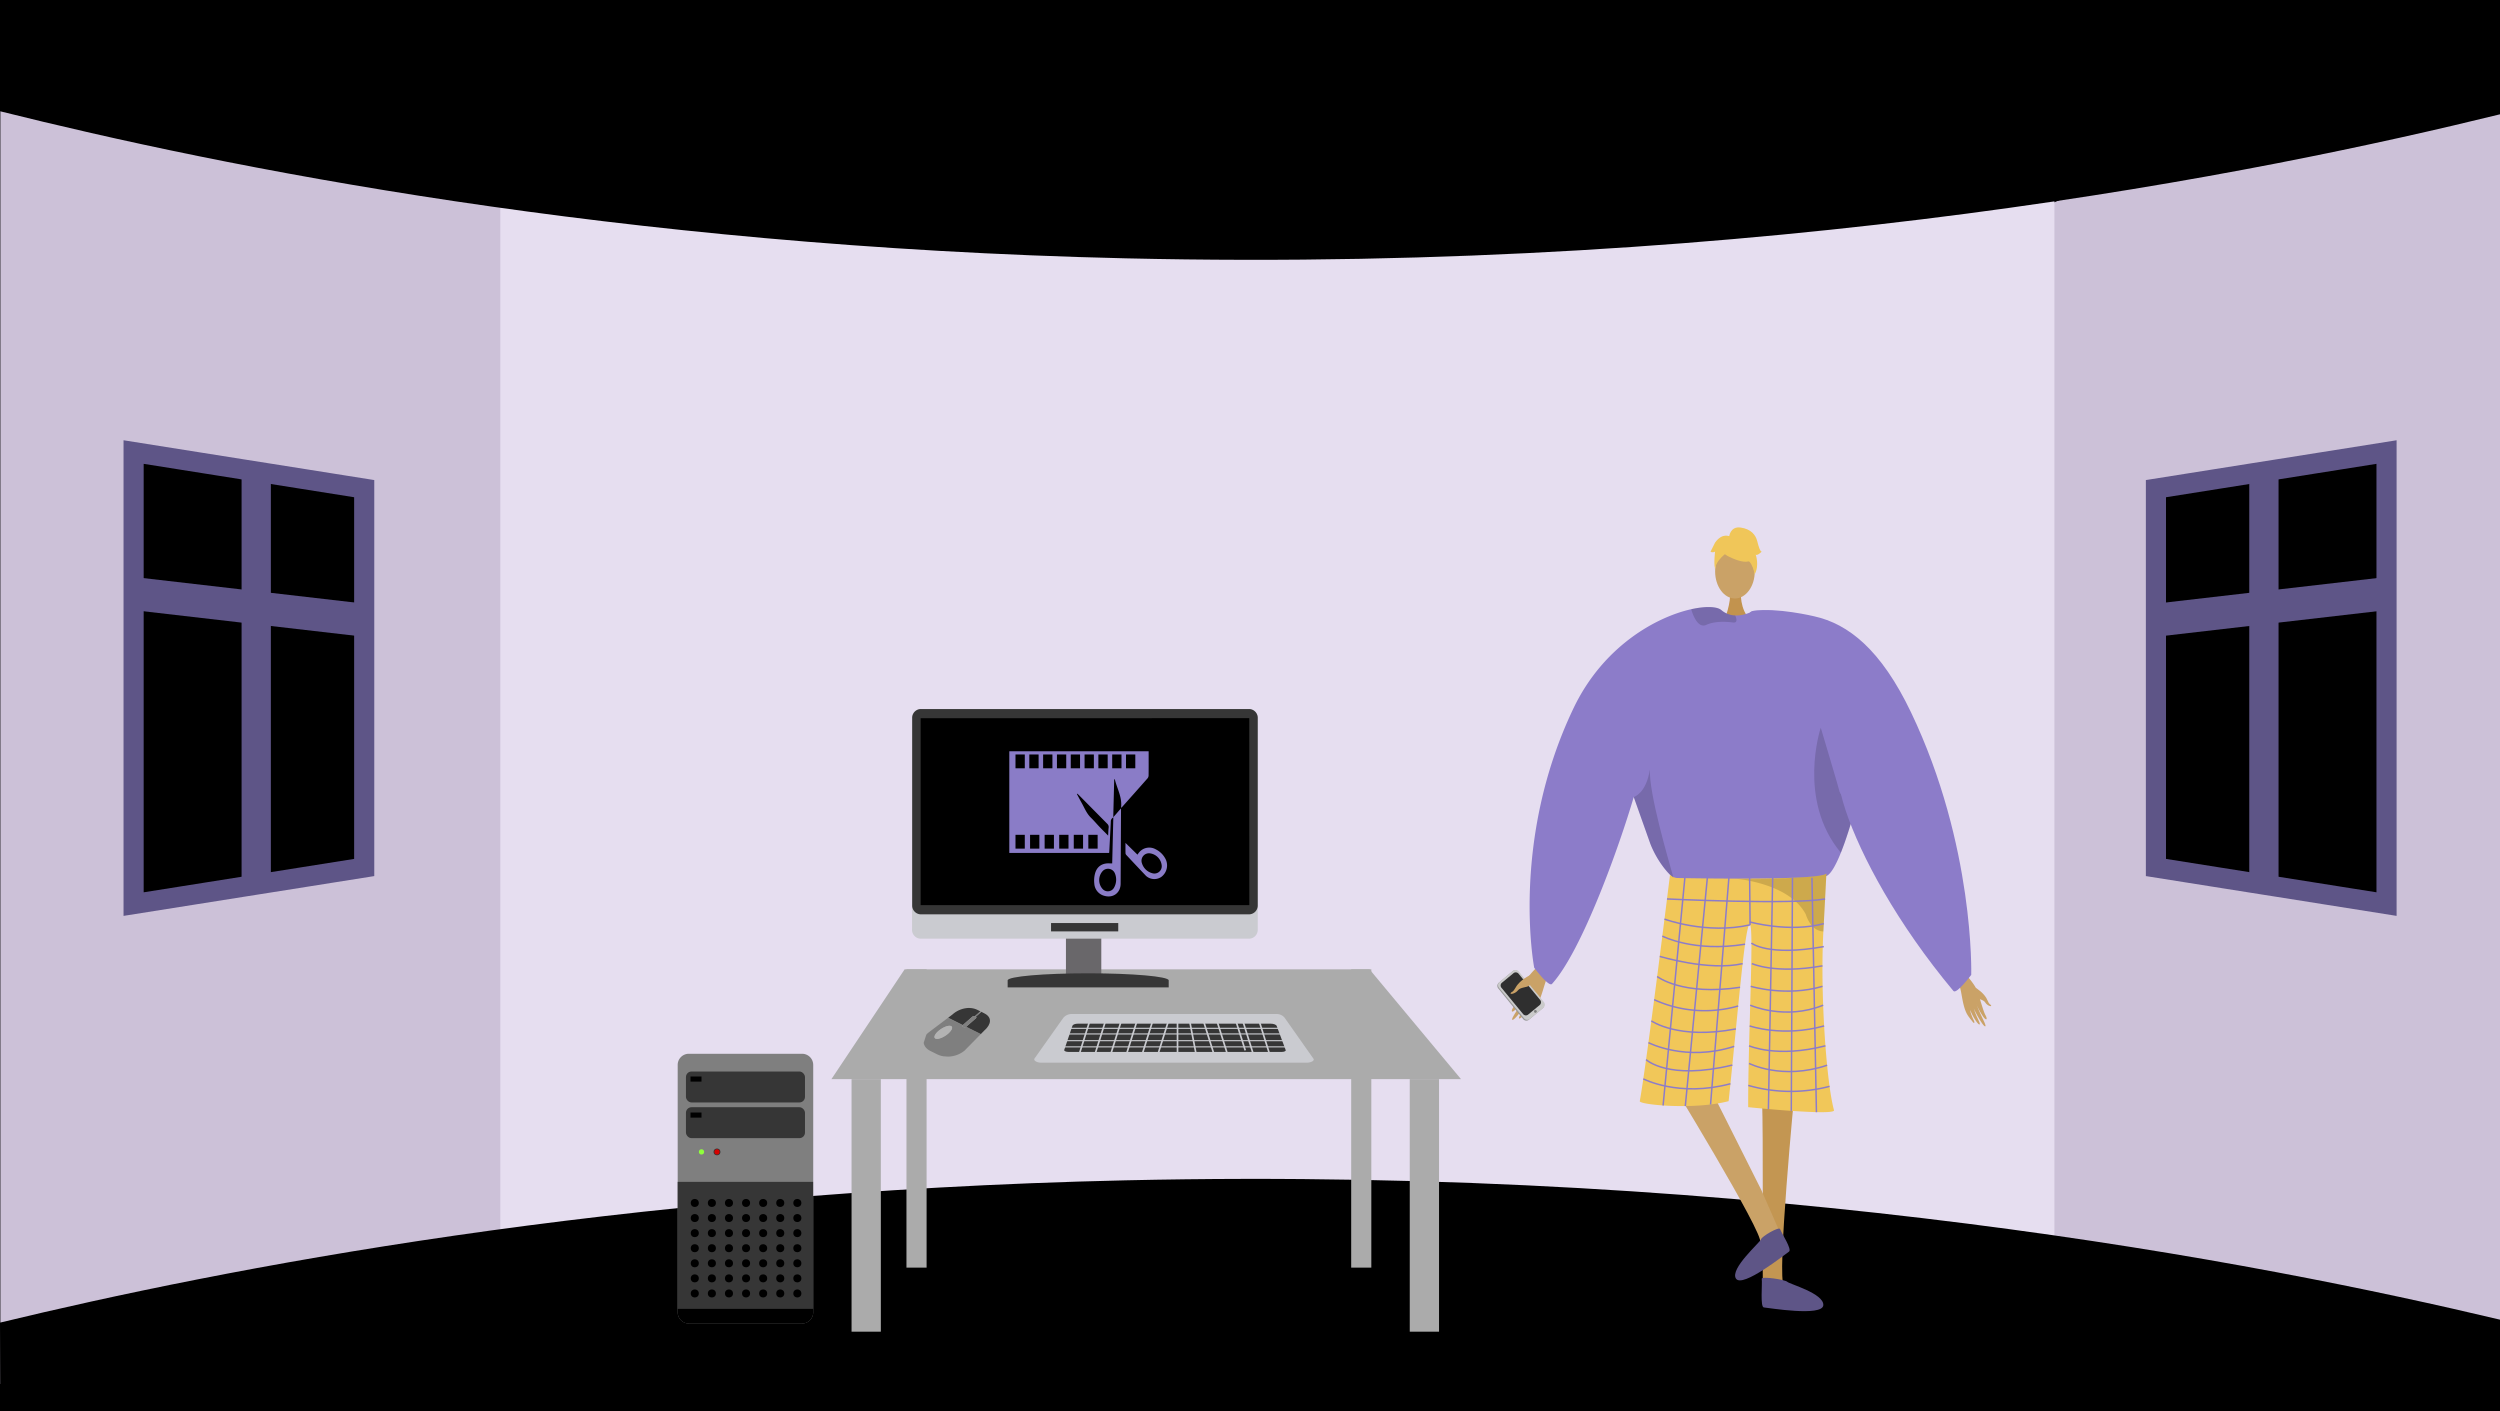 <svg xmlns="http://www.w3.org/2000/svg" xmlns:xlink="http://www.w3.org/1999/xlink" width="1366" height="771" viewBox="0 0 1366 771"><defs><style>.a,.v{fill:none;}.b,.e{fill:#000;}.c{fill:#ccc1d8;}.d{fill:#e6def0;}.e{stroke:#5e5587;stroke-width:11px;}.e,.v{stroke-miterlimit:10;}.f{fill:#5e5587;}.g,.m{fill:#caa267;}.g{fill-rule:evenodd;}.h{fill:#979797;}.i{fill:#cacaca;}.j{fill:#2f2f2f;}.k{fill:#7f7f7f;}.l{fill:#c39652;}.n{fill:#c2934e;}.o{fill:#8c7cc9;}.p{fill:#f1c759;}.q{opacity:0.15;}.r{fill:#5e5586;}.s{opacity:0.3;}.t{opacity:0.5;}.u{fill:#f0c659;}.v{stroke:#8c7cc9;stroke-width:0.823px;}.w{fill:#ababab;}.x{fill:#cacbd0;}.y{fill:#363636;}.z{fill:#69676a;}.aa{clip-path:url(#a);}.ab{fill:#b3b3b3;}.ac{fill:#333;}.ad{fill:#d60100;}.ae{fill:#8fff3c;}.af{fill:#8a7cc7;}</style><clipPath id="a"><path class="a" d="M502.63,2199.147l8.58-26.79,31.88,2.2-8.58,26.79Z"/></clipPath></defs><g transform="translate(0 -1622.877)"><rect class="b" width="1366" height="771" transform="translate(0 1622.877)"/><path class="c" d="M1366,1632.414v758.464l-242.228-67.587-32.991-6.263,1.636-558.092,30.118-25.56Z"/><path class="c" d="M316.3,1748.349,300.245,2304.72.2,2379.118V1629.065l298.845,93.571Z"/><path class="d" d="M697.978,1711.949H273.37v617.384h849.165V1711.949Z"/><path class="b" d="M0,1683.657c121.657,30.38,335.7,73.889,615,80.372,352.972,8.195,622.429-47.1,751-78.7v-62.455H0Z"/><path class="b" d="M0,2345.561c121.657-29.39,335.7-71.48,615-77.753,352.972-7.927,622.429,45.568,751,76.133v47.19L.2,2393.877Z"/><path class="e" d="M199,1889.877v207l-51,8.1-16,2.53-59,9.37v-247l59,9.37,16,2.53Z"/><path class="f" d="M148,1881.777v223.2l-16,2.53v-228.26Z"/><path class="f" d="M199,1952.7v18.12l-51-5.9-16-1.85-59-6.82v-18.12l59,6.82,16,1.85Z"/><path class="e" d="M1178,1889.877v207l51,8.1,16,2.53,59,9.37v-247l-59,9.37-16,2.53Z"/><path class="f" d="M1229,1881.777v223.2l16,2.53v-228.26Z"/><path class="f" d="M1178,1952.7v18.12l51-5.9,16-1.85,59-6.82v-18.12l-59,6.82-16,1.85Z"/><path class="g" d="M845.25,2146.262c-.595.75-9.249,7.8-11.467,12.524s-5.066,11.948-6.7,14.21c-1.916,2.66-1.01,3.836,1.532.891a51.175,51.175,0,0,0,5.017-6.98c.2-.481-1.382,2.546-3.351,5.744-2.093,3.4-4.572,7.013-3.984,7.432,1.142.814,7.83-8.742,8.708-10.534a50.029,50.029,0,0,1-2.377,4.7c-1.2,2.078-2.9,4.337-2.625,5,.441,1.05,4.672-3.762,6.992-8.165.18-.026-.128,1.556-3.235,6.6-.312.507-.578,1.989.9.5,3.115-3.146,4.686-4.268,6.839-9.681,2.1-5.278,3.134-11.569,5.811-14.943Z"/><path class="h" d="M818.681,2163.009l13.583,16.716a2.2,2.2,0,0,0,3.114.363l7.574-6.336a.684.684,0,0,0,.074-.068,2.261,2.261,0,0,0,.173-3.093l-13.583-16.715a2.2,2.2,0,0,0-3.112-.361l-7.07,5.913-.505.42A2.261,2.261,0,0,0,818.681,2163.009Z"/><path class="i" d="M819.06,2162.639l13.693,16.651a2.271,2.271,0,0,0,3.2.31l7.383-6.1a2.267,2.267,0,0,0,.233-3.128l-13.693-16.651a2.271,2.271,0,0,0-3.2-.31l-7.383,6.1A2.268,2.268,0,0,0,819.06,2162.639Z"/><path class="j" d="M820.393,2162.593l11.826,14.381a1.962,1.962,0,0,0,2.762.268l6.376-5.267a1.958,1.958,0,0,0,.2-2.7l-11.826-14.381a1.962,1.962,0,0,0-2.762-.268l-6.376,5.267A1.957,1.957,0,0,0,820.393,2162.593Z"/><circle class="k" cx="0.759" cy="0.759" r="0.759" transform="translate(838.182 2174.75)"/><path class="g" d="M836.346,2155.569s-5.838,2.562-8.235,6.944c-1.424,2.6-2.1,2.289-2.473,2.684-1.253,1.312,2.193.85,3.785-1.224,1.294-1.686,4.933-1.571,6.039-2.466s3.611-3.863,3.473-4.88S836.346,2155.569,836.346,2155.569Z"/><path class="l" d="M980.708,2217.974s-10.215,105.4-5.871,107.213c7.792,3.306,38.308,14.118,4.664,11.742-17.283,1.042-16.015-2.82-16.285-6.092-.22-2.673.287-97-.423-104.336-.159-1.642-.255-2.635-.255-2.635Z"/><path class="m" d="M909.471,2208.118s55.168,89.918,52.257,93.616c-5.2,6.68-26.594,30.978,1.64,12.527,15.605-7.5,12.618-10.257,11.261-13.247-1.109-2.443-9.271-21.122-12.221-27.875-.661-1.513-37.824-75.172-37.824-75.172Z"/><path class="n" d="M951.243,1945.99s-.9,10.043,5.294,15.6-14.276,0-14.276,0,3.809-9.619,2.955-15.6S951.243,1945.99,951.243,1945.99Z"/><ellipse class="m" cx="10.83" cy="14.777" rx="10.83" ry="14.777" transform="translate(937.145 1920.331)"/><path class="o" d="M1018.61,2042.621c-.181,2.8-2.443,13.195-5.626,24.5-.938,3.373-1.966,6.82-3.044,10.176-1.308,4.089-2.69,8.029-4.089,11.509-2.714,6.745-5.495,11.764-7.922,12.742-8.177,3.291-69.915,7.807-82.609,1.753-.3-.222-.617-.461-.921-.724-4.763-3.875-9.929-11.525-12.669-18.69,0-.009-7.3-20.575-8.785-24.762-.017-.041-.025-.074-.041-.107-.05-.164-.107-.321-.165-.469-.016-.057-.041-.107-.058-.164-7.683,26.234-28.125,83.851-44.661,102.1-1.735,1.917-9.723-8.835-9.723-8.835s-13.351-68.945,21.479-141.806c16.4-34.3,45.656-49.942,64.338-54.1,8.087-1.8,14.191-1.448,16.42.477a12.108,12.108,0,0,0,7.56,2.937,16.373,16.373,0,0,0,4.245-.387,21.111,21.111,0,0,0,4.5-1.53c.691-.321,1.094-.551,1.094-.551a43.833,43.833,0,0,1,11.434.683C1011.635,1965.655,1018.989,2036.525,1018.61,2042.621Z"/><path class="p" d="M912.493,2100.869a6.677,6.677,0,0,0,3.789,1.748c8.9.175,47.358.833,68.218-.365,7.36-.424,12.529-1.078,13.436-2.07,0,0,0,.03-.006.084-.054,1.15-.714,14.314-1.64,31.569-1.828,34.063,1.693,82.849,5.806,97.656.888,3.2-46.89-1.645-46.89-1.645-.133-35.152,3.2-96.864,1.048-99.63-2.621-3.365-6.87,50.916-11.742,96.339-18.921,4.936-48.882,1.939-48.536,0C900.09,2201.521,912.493,2100.869,912.493,2100.869Z"/><path class="q" d="M892.686,2058.383c.016.057.041.107.058.164.057.148.115.3.164.469.016.033.025.066.041.107,1.489,4.187,8.786,24.753,8.786,24.762,2.739,7.165,7.905,14.815,12.669,18.69-3.233-11.706-13.311-45.64-12.924-59.312C899.555,2056.441,892.686,2058.375,892.686,2058.383Z"/><path class="q" d="M1012.984,2067.119c-.938,3.373-1.966,6.82-3.044,10.176-1.308,4.089-2.69,8.029-4.089,11.509-24.177-28.949-10.99-68.312-10.99-68.312s10.217,34.172,10.324,35.135C1005.218,2055.972,1008.615,2060.9,1012.984,2067.119Z"/><path class="q" d="M948.812,1961.592c.033.979-.485,1.62-2.057,1.406-4.9-.666-10.439-.526-14.461,1.316a3.417,3.417,0,0,1-3.307-.139c-2.575-1.506-4.171-6-4.8-7.988a1.378,1.378,0,0,1-.065-.436c8.086-1.8,14.19-1.448,16.419.477a12.108,12.108,0,0,0,7.56,2.937A6.654,6.654,0,0,1,948.812,1961.592Z"/><path class="r" d="M972.619,2294.414c-.564-1.427-9.954,3.968-10.423,5.644s-17.151,16.068-13.659,21.458,27.164-13.567,28.957-14.738S973.729,2297.219,972.619,2294.414Z"/><path class="f" d="M962.61,2321.626c-.2-1.521,12.759.409,13.985,1.645s20.093,6.369,19.666,12.777-30.333,1.37-32.469,1.219S963.006,2324.617,962.61,2321.626Z"/><g class="s"><path d="M947.995,2102.957c-.145-.012-.289-.023-.429-.036C947.566,2102.921,947.718,2102.932,947.995,2102.957Z"/><path class="t" d="M947.995,2102.957c11.459.914,36.505-.705,36.505-.705,7.36-.424,12.529-1.078,13.436-2.07,0,0,0,.03-.006.084-.054,1.15-.714,14.314-1.64,31.569a8.45,8.45,0,0,1-1.2-.139,9.376,9.376,0,0,1-6.065-4.309,20.834,20.834,0,0,1-2.358-4.925C978.119,2106.205,951.666,2103.286,947.995,2102.957Z"/></g><path class="u" d="M943.905,1926.626s18.75,10.4,13.185-6.295C953.24,1908.783,931.118,1919.185,943.905,1926.626Z"/><path class="u" d="M946.623,1922.638s-10.49,6.225-9.478,12.469c0,0-2.314-18.643,8.117-19.111s14.47.538,13.544,20.252C958.806,1936.248,955.775,1920.566,946.623,1922.638Z"/><path class="u" d="M944.808,1916.117s.527-5.808,6.285-4.986,8.226,4.113,9.049,7.4,1.645,5.758,2.468,5.758c0,0-2.468,2.468-3.291,1.646,0,0,2.136,5.916-.577,10.773,0,0-1.068-7.483-5.181-8.306S944.808,1916.117,944.808,1916.117Z"/><path class="u" d="M945.335,1916.067s-4.114-2.468-8.227,3.291l-2.468,4.935s.823.823,2.468,0c0,0-.749,5.8.037,9.068l2.431-9.89Z"/><path class="g" d="M1072.073,2152.865c.431.7,7.095,7.6,8.506,11.855s3.1,10.71,4.262,12.806c1.364,2.465.47,3.376-1.4.6a43.989,43.989,0,0,1-3.569-6.467c-.119-.431.92,2.313,2.273,5.242,1.439,3.115,3.186,6.45,2.641,6.748-1.057.578-5.789-8.257-6.354-9.876a42.731,42.731,0,0,0,1.547,4.254c.81,1.9,2.036,4,1.729,4.537-.483.851-3.6-3.687-5.132-7.679-.15-.041-.049,1.34,2.087,5.961.215.464.29,1.756-.82.33-2.336-3-3.562-4.12-4.846-8.957-1.253-4.718-1.493-10.19-3.434-13.342Z"/><path class="g" d="M1079.664,2162.724s4.72,2.782,6.317,6.765c.949,2.368,1.554,2.167,1.836,2.543.935,1.247-1.958.5-3.1-1.431-.932-1.57-4.049-1.844-4.9-2.72s-2.688-3.664-2.466-4.518S1079.664,2162.724,1079.664,2162.724Z"/><line class="v" x1="12.133" y2="126.868" transform="translate(908.716 2100.037)"/><line class="v" x1="12.041" y2="124.659" transform="translate(920.848 2102.575)"/><line class="v" x1="10.013" y2="123.788" transform="translate(934.646 2102.575)"/><line class="v" x2="0.258" y2="25.641" transform="translate(955.996 2102.575)"/><line class="v" x1="2.323" y2="126.296" transform="translate(966.256 2102.575)"/><line class="v" x1="0.647" y2="127.355" transform="translate(978.76 2102.496)"/><line class="v" x2="2.45" y2="128.087" transform="translate(990.049 2102.496)"/><path class="v" d="M910.852,2114.067s68.324,3.225,86.376,0"/><path class="v" d="M956.254,2128.216c-23.906,5.414-46.783-3.145-46.783-3.145"/><path class="v" d="M956,2126.6s21.574,6.062,40.524.943"/><path class="v" d="M908.3,2134.368s17.228,9.02,45.21,4.422"/><path class="v" d="M906.886,2145.441s26.808,8.185,45.3,3.973"/><path class="v" d="M905.472,2156.442s13.653,10.7,45.309,5.9"/><path class="v" d="M903.826,2169.095a66.42,66.42,0,0,0,45.918,3.459"/><path class="v" d="M902.295,2180.686s14.746,10.467,46.21,4.388"/><path class="v" d="M900.7,2192.569s20.352,10.639,46.871,2.044"/><path class="v" d="M899.414,2201.843s12.007,11.548,47.136,2.987"/><path class="v" d="M897.905,2212.37s19.415,10.228,47.608,2.664"/><path class="v" d="M956.977,2138.179s9.013,7.442,39.543,1.917"/><path class="v" d="M957.213,2149.379s12.648,5.9,38.584,1.24"/><path class="v" d="M956.6,2161.81s19.528,5.882,39.2,0"/><path class="v" d="M956.315,2172.12s18.985,8.439,39.861,0"/><path class="v" d="M956,2183.438s18.074,6.342,40.7,0"/><path class="v" d="M955.7,2194.308s15.235,6.835,41.708,0"/><path class="v" d="M955.7,2203.926s18.088,9.321,42.629.991"/><path class="v" d="M955.269,2215.949a83.623,83.623,0,0,0,44.406.513"/><path class="o" d="M998.333,2000.722s-53.044-41.977-40.4-44.025,33.339,2.927,33.339,2.927c18.682,4.155,36.52,18.192,52.915,52.487,34.83,72.861,32.9,143.416,32.9,143.416s-8.066,10.819-9.724,8.835c-30.773-36.821-50.561-73.784-58.909-98.653S998.333,2000.722,998.333,2000.722Z"/><path class="w" d="M494.29,2152.507h254l50,60h-344Z"/><rect class="w" width="16" height="138" transform="translate(770.29 2212.507)"/><rect class="w" width="11" height="163" transform="translate(738.29 2152.507)"/><rect class="w" width="11" height="163" transform="translate(495.29 2152.507)"/><rect class="w" width="16" height="138" transform="translate(465.29 2212.507)"/><path class="x" d="M565.38,2201.077l15.57-22a6,6,0,0,1,4.91-2.14H697.34a5.582,5.582,0,0,1,4.55,2l15.73,22.34c1,1.23-1.66,2.23-3.28,2.23H568.65C566.88,2203.507,564.29,2202.467,565.38,2201.077Z"/><path class="y" d="M581.49,2196.577l4.51-13.27c.24-.63,1.51-1.1,3-1.1H694.21c1.67,0,3.1.53,3.37,1.24l4.92,13.2c.2.5-.79,1-2.08,1H583.78C582.41,2197.647,581.35,2197.127,581.49,2196.577Z"/><rect class="x" width="121.63" height="0.61" transform="translate(581.2 2184.447)"/><rect class="x" width="121.63" height="0.61" transform="translate(581.2 2187.517)"/><rect class="x" width="121.63" height="0.61" transform="translate(581.2 2191.197)"/><rect class="x" width="121.63" height="0.61" transform="translate(581.2 2194.577)"/><rect class="x" width="0.92" height="20.27" transform="translate(687.228 2179.837) rotate(-17.44)"/><rect class="x" width="0.92" height="20.27" transform="translate(678.327 2179.834) rotate(-17.44)"/><rect class="x" width="0.92" height="20.19" transform="translate(673.88 2177.699) rotate(-17.53)"/><rect class="x" width="0.92" height="20.27" transform="translate(664.197 2179.829) rotate(-17.44)"/><rect class="x" width="0.92" height="20.27" transform="translate(656.826 2179.828) rotate(-17.44)"/><rect class="x" width="0.92" height="20.27" transform="matrix(0.982, -0.19, 0.19, 0.982, 649.324, 2179.515)"/><rect class="x" width="0.92" height="20.27" transform="translate(642.94 2179.217)"/><rect class="x" width="20.27" height="0.92" transform="translate(589.237 2198.868) rotate(-72.56)"/><rect class="x" width="20.27" height="0.92" transform="translate(597.844 2198.886) rotate(-72.56)"/><rect class="x" width="20.27" height="0.92" transform="translate(606.442 2198.872) rotate(-72.56)"/><rect class="x" width="20.27" height="0.92" transform="translate(615.04 2198.874) rotate(-72.56)"/><rect class="x" width="20.27" height="0.92" transform="translate(623.637 2198.869) rotate(-72.56)"/><rect class="x" width="20.27" height="0.92" transform="translate(632.244 2198.878) rotate(-72.56)"/><rect class="z" width="19.32" height="22.43" transform="translate(582.43 2134.927)"/><path class="x" d="M502.955,2010.3H682.619a4.811,4.811,0,0,1,4.609,4.99v115.49a4.811,4.811,0,0,1-4.609,4.99H502.955a4.811,4.811,0,0,1-4.61-4.99v-115.49A4.811,4.811,0,0,1,502.955,2010.3Z"/><path class="y" d="M550.58,2162.4v-3.85c0-2.14,19.73-3.86,44-3.86s44,1.73,44,3.86v3.85Z"/><rect class="y" width="36.72" height="4.56" transform="translate(574.29 2127.227)"/><path class="y" d="M503.029,2010.3h179.59a4.811,4.811,0,0,1,4.609,4.99v102.19a4.811,4.811,0,0,1-4.609,4.99H503.029a4.811,4.811,0,0,1-4.61-4.99v-102.19A4.811,4.811,0,0,1,503.029,2010.3Z"/><path class="b" d="M503.038,2117.457l-.009-102.16,179.58-.02.018,102.18Z"/><g class="aa"><path class="k" d="M511.82,2190.507a1.707,1.707,0,0,1-.74-.2c-1.14-.66-.12-2.7,2.28-4.56,2-1.53,4.29-2.46,5.68-2.36a1.724,1.724,0,0,1,.74.2c1.14.66.12,2.7-2.28,4.56-2,1.53-4.29,2.46-5.68,2.36M518,2179l-10.81,8.17c-3.78,3.3-3.26,7.75,1.15,9.94l3.8,1.89a12.117,12.117,0,0,0,4.53,1.16,14.616,14.616,0,0,0,10.3-3.17l8.92-9.06-8-4h0a1.33,1.33,0,0,1-.9.33.629.629,0,0,1-.24-.06l-.83-.41c-.29-.15-.25-.5.08-.79h0l-8-4"/><path class="y" d="M532.89,2178.287h0m3-2.67h0l.26.13-3,2.66.15.07c.29.14.25.5-.08.79l-5.3,4.62,8,4,1.91-1.94c3.8-3.3,4.41-7.19,0-9.38l-1.89-.94"/><path class="y" d="M530.3,2173.627a14,14,0,0,0-9.9,3.59l-2.31,1.74,8,4,5.3-4.63a1.345,1.345,0,0,1,.9-.32.625.625,0,0,1,.24.06l.41.2-.27-.13,3-2.66.27.13h0l-1.9-.94a10.09,10.09,0,0,0-3.8-1"/><path class="k" d="M532.24,2178.017a1.345,1.345,0,0,0-.9.32l-5.3,4.63h0c-.34.29-.37.64-.08.79l.83.41a.63.63,0,0,0,.24.06,1.329,1.329,0,0,0,.9-.33h0l5.3-4.62c.34-.29.37-.65.08-.79l-.15-.07h0l-.27-.13h0l-.41-.2a.624.624,0,0,0-.24-.06"/><path class="k" d="M535.67,2175.5l-3.05,2.66.27.13h0l.27.14h0l3.04-2.66-.26-.14-.27-.13"/><path class="ab" d="M519,2183.377c-1.39-.1-3.68.83-5.68,2.36-2.39,1.86-3.42,3.9-2.28,4.56a1.71,1.71,0,0,0,.74.2c1.39.1,3.68-.83,5.68-2.36,2.39-1.86,3.42-3.9,2.28-4.56a1.723,1.723,0,0,0-.74-.2"/></g><path class="k" d="M370.29,2339.947v-135.2h0a6.091,6.091,0,0,1,6.09-6.09h61.87a6.091,6.091,0,0,1,6.09,6.09h0v135.19h0a6.09,6.09,0,0,1-6.09,6.09H376.38A6.09,6.09,0,0,1,370.29,2339.947Z"/><path class="y" d="M376.33,2346.027H438.2c3.36,0,6.09-3.46,6.09-7.73v-69.66h-74v69.66C370.29,2342.567,373,2346.027,376.33,2346.027Z"/><circle class="ac" cx="1.86" cy="1.86" r="1.86" transform="translate(389.91 2250.417)"/><circle class="ad" cx="1.46" cy="1.46" r="1.46" transform="translate(390.31 2250.817)"/><circle class="ae" cx="1.45" cy="1.45" r="1.45" transform="translate(381.85 2250.827)"/><rect class="y" width="65.04" height="16.91" rx="3.05" transform="translate(374.8 2208.347)"/><rect class="y" width="65.04" height="16.91" rx="3.05" transform="translate(374.8 2227.857)"/><rect width="6.01" height="2.79" transform="translate(377.29 2230.757)"/><rect width="6.01" height="2.79" transform="translate(377.29 2211.077)"/><path d="M370.29,2338.037v1.91h0a6.09,6.09,0,0,0,6.09,6.09h61.87a6.09,6.09,0,0,0,6.09-6.09h0v-1.91Z"/><circle cx="2.2" cy="2.2" r="2.2" transform="translate(433.47 2277.977)"/><circle cx="2.2" cy="2.2" r="2.2" transform="translate(424.13 2277.977)"/><circle cx="2.2" cy="2.2" r="2.2" transform="translate(414.79 2277.977)"/><circle cx="2.2" cy="2.2" r="2.2" transform="translate(405.45 2277.977)"/><circle cx="2.2" cy="2.2" r="2.2" transform="translate(396.11 2277.977)"/><circle cx="2.2" cy="2.2" r="2.2" transform="translate(386.77 2277.977)"/><circle cx="2.2" cy="2.2" r="2.2" transform="translate(377.43 2277.977)"/><circle cx="2.2" cy="2.2" r="2.2" transform="translate(433.47 2286.217)"/><circle cx="2.2" cy="2.2" r="2.2" transform="translate(424.13 2286.217)"/><circle cx="2.2" cy="2.2" r="2.2" transform="translate(414.79 2286.217)"/><circle cx="2.2" cy="2.2" r="2.2" transform="translate(405.45 2286.217)"/><circle cx="2.2" cy="2.2" r="2.2" transform="translate(396.11 2286.217)"/><circle cx="2.2" cy="2.2" r="2.2" transform="translate(386.77 2286.217)"/><circle cx="2.2" cy="2.2" r="2.2" transform="translate(377.43 2286.217)"/><circle cx="2.2" cy="2.2" r="2.2" transform="translate(433.47 2294.457)"/><circle cx="2.2" cy="2.2" r="2.2" transform="translate(424.13 2294.457)"/><circle cx="2.2" cy="2.2" r="2.2" transform="translate(414.79 2294.457)"/><circle cx="2.2" cy="2.2" r="2.2" transform="translate(405.45 2294.457)"/><circle cx="2.2" cy="2.2" r="2.2" transform="translate(396.11 2294.457)"/><circle cx="2.2" cy="2.2" r="2.2" transform="translate(386.77 2294.457)"/><circle cx="2.2" cy="2.2" r="2.2" transform="translate(377.43 2294.457)"/><circle cx="2.2" cy="2.2" r="2.2" transform="translate(433.47 2302.697)"/><circle cx="2.2" cy="2.2" r="2.2" transform="translate(424.13 2302.697)"/><circle cx="2.2" cy="2.2" r="2.2" transform="translate(414.79 2302.697)"/><circle cx="2.2" cy="2.2" r="2.2" transform="translate(405.45 2302.697)"/><circle cx="2.2" cy="2.2" r="2.2" transform="translate(396.11 2302.697)"/><circle cx="2.2" cy="2.2" r="2.2" transform="translate(386.77 2302.697)"/><circle cx="2.2" cy="2.2" r="2.2" transform="translate(377.43 2302.697)"/><circle cx="2.2" cy="2.2" r="2.2" transform="translate(433.47 2310.937)"/><circle cx="2.2" cy="2.2" r="2.2" transform="translate(424.13 2310.937)"/><circle cx="2.2" cy="2.2" r="2.2" transform="translate(414.79 2310.937)"/><circle cx="2.2" cy="2.2" r="2.2" transform="translate(405.45 2310.937)"/><circle cx="2.2" cy="2.2" r="2.2" transform="translate(396.11 2310.937)"/><circle cx="2.2" cy="2.2" r="2.2" transform="translate(386.77 2310.937)"/><circle cx="2.2" cy="2.2" r="2.2" transform="translate(377.43 2310.937)"/><circle cx="2.2" cy="2.2" r="2.2" transform="translate(433.47 2319.177)"/><circle cx="2.2" cy="2.2" r="2.2" transform="translate(424.13 2319.177)"/><circle cx="2.2" cy="2.2" r="2.2" transform="translate(414.79 2319.177)"/><circle cx="2.2" cy="2.2" r="2.2" transform="translate(405.45 2319.177)"/><circle cx="2.2" cy="2.2" r="2.2" transform="translate(396.11 2319.177)"/><circle cx="2.2" cy="2.2" r="2.2" transform="translate(386.77 2319.177)"/><circle cx="2.2" cy="2.2" r="2.2" transform="translate(377.43 2319.177)"/><circle cx="2.2" cy="2.2" r="2.2" transform="translate(433.47 2327.417)"/><circle cx="2.2" cy="2.2" r="2.2" transform="translate(424.13 2327.417)"/><circle cx="2.2" cy="2.2" r="2.2" transform="translate(414.79 2327.417)"/><circle cx="2.2" cy="2.2" r="2.2" transform="translate(405.45 2327.417)"/><circle cx="2.2" cy="2.2" r="2.2" transform="translate(396.11 2327.417)"/><circle cx="2.2" cy="2.2" r="2.2" transform="translate(386.77 2327.417)"/><circle cx="2.2" cy="2.2" r="2.2" transform="translate(377.43 2327.417)"/><rect class="b" width="69.98" height="62.92" transform="translate(557.1 2034.907)"/><path class="af" d="M552.947,2034.989c.2.96,0,12.283,0,12.283s72.531-2.539,72.8-2.676,0-9.882,0-9.882Z"/><path class="af" d="M608.276,2069.553l.044-.024m-.038-.288c.178-7.117.348-13.825.516-20.531l.34-.033c1.2,5.125,4.145,9.815,3.387,15.6a6.16,6.16,0,0,0,.59-.453c4.655-5.226,9.319-10.444,13.938-15.7a2.631,2.631,0,0,0,.541-1.6c.049-3.384.027-6.769.027-10.153v-3h-76.14v55.538h54.553c.035-.417.074-.73.09-1.045.28-5.342.568-10.686.824-16.03a2.407,2.407,0,0,1,1.328-2.282m.044-.024c-.209,8.471-.414,16.765-.62,25.1-.552,0-.956.022-1.353,0-4.17-.247-7.112,1.751-8.095,5.827a15.1,15.1,0,0,0-.318,5.29,7.331,7.331,0,0,0,5.665,6.661c4.729,1.279,8.69-1.765,8.715-6.65q.1-19.738.206-39.479c0-.45,0-.9,0-1.7-1.529,1.685-2.618,3.043-4.092,4.668m.855,31.108a8.81,8.81,0,0,1-.024,6.37,8.16,8.16,0,0,1-.582,1.227,3.868,3.868,0,0,1-6.223.667,7.3,7.3,0,0,1,.182-9.92,4.03,4.03,0,0,1,6.387,1.065A6.1,6.1,0,0,1,609.283,2100.351Zm15.151-62.224c0,.146,0,.292,0,.438C624.434,2038.419,624.434,2038.273,624.434,2038.127Zm-7.323-.131c0-.253,0-.507.011-.761C617.115,2037.489,617.112,2037.742,617.111,2038Zm0,.228q0,.35,0,.7v.028Q617.111,2038.587,617.111,2038.224Zm-3.957-2a1.711,1.711,0,0,0-.667.625.246.246,0,0,0-.032.086.234.234,0,0,1,.032-.085A1.7,1.7,0,0,1,613.154,2036.227Zm-5.119-.039c.554-.111,1.4-.344,1.709.346-.306-.689-1.156-.456-1.709-.345a2.277,2.277,0,0,1-.806-.038A2.279,2.279,0,0,0,608.035,2036.188Zm-1.663-.17a.9.9,0,0,0-.958.473A.9.9,0,0,1,606.372,2036.018Zm.1.008-.076-.006Zm-1.079.5,0,.006Zm-2.824,5.164a4.113,4.113,0,0,1-.046.869A4.113,4.113,0,0,0,602.572,2041.688Zm-4.685-4.465a.956.956,0,0,1,.384-.916.957.957,0,0,0-.383.916q.02,2.4,0,4.794a1.644,1.644,0,0,0,.065.512,1.664,1.664,0,0,1-.067-.511Q597.91,2039.618,597.887,2037.223Zm-2.543,1.009a5.894,5.894,0,0,0-.076-1.04.9.9,0,0,0-.066-.192.807.807,0,0,1,.066.193A5.792,5.792,0,0,1,595.344,2038.232Zm-4.7.765c0,1.025,0,2.051-.009,3.076a1.288,1.288,0,0,0,.131.648,1.288,1.288,0,0,1-.131-.648C590.645,2041.048,590.644,2040.022,590.642,2039Zm4.676.655c0,.021,0,.043,0,.064v-.064Zm-.955-3.45a.259.259,0,0,1,.115.018.253.253,0,0,0-.114-.018c-1.234.138-2.629-.666-3.69.536a.192.192,0,0,0-.037.1.189.189,0,0,1,.037-.1C591.736,2035.535,593.13,2036.339,594.363,2036.2Zm-3.444,6.707c-.009-.008-.021-.013-.03-.022C590.9,2042.9,590.91,2042.9,590.919,2042.909Zm-.08-.084a.652.652,0,0,1-.066-.082A.652.652,0,0,0,590.839,2042.825Zm-2.83-5.651c-.011.271-.014.543-.015.816,0-.272,0-.544.013-.816a1.07,1.07,0,0,0-.274-.874A1.072,1.072,0,0,1,588.009,2037.174Zm-29.123,2.7v0c0,1.691,0,2.6-.379,3.033C558.885,2042.467,558.886,2041.563,558.886,2039.873Zm-3.823,3.159a1.548,1.548,0,0,1-.49-.359A1.526,1.526,0,0,0,555.063,2043.032Zm11.13-3.234c0-.008,0-.016,0-.024v.024c-.069,3.6.565,3.325-2.761,3.318C566.757,2043.123,566.123,2043.4,566.193,2039.8Zm0-.332c0-.2.009-.395.015-.593,0,.026,0,.053,0,.079C566.2,2039.123,566.2,2039.3,566.193,2039.466Zm-.885-3.262a.717.717,0,0,1,.313.184A.717.717,0,0,0,565.308,2036.2Zm-3.78.927c0,.685,0,1.37,0,2.055q0-1.028,0-2.054c0-.032,0-.068,0-.1C561.526,2037.063,561.528,2037.1,561.528,2037.131Zm7.237,2.424h0Zm4.1,3.421c-.742.443-1.643.088-2.477.084C571.219,2043.063,572.12,2043.418,572.863,2042.976Zm.581-.685v0Zm-4.339.69a.83.83,0,0,0,.392.143A.808.808,0,0,1,569.1,2042.981Zm18.005.217a8.25,8.25,0,0,1-2.812-.123,1.42,1.42,0,0,1-.923-1c-.007-.121-.015-.243-.022-.365.007.122.015.244.023.365a1.416,1.416,0,0,0,.922.995A8.232,8.232,0,0,0,587.11,2043.2Zm.884-5.02c0,.234,0,.467,0,.7C587.995,2038.645,587.994,2038.412,587.994,2038.178Zm-1.473-2,.044-.011-.045.011a7.4,7.4,0,0,1-1.962-.168A7.406,7.406,0,0,0,586.521,2036.177Zm-2.694.034a1.427,1.427,0,0,0-.445.947,11.427,11.427,0,0,0-.122,1.243,11.467,11.467,0,0,1,.121-1.244A1.425,1.425,0,0,1,583.827,2036.211Zm-3.3.557a2.04,2.04,0,0,0-.286-.316A1.991,1.991,0,0,1,580.527,2036.768Zm-4.42.03c.73-.985,1.683-.752,2.615-.626-.932-.125-1.885-.359-2.615.625a.218.218,0,0,0-.028.124A.2.2,0,0,1,576.107,2036.8Zm-.036,2.667c0,.891.005,1.782.05,2.671a1.311,1.311,0,0,0,.826.939c1.539.246,2.461.334,3.01.06-.549.274-1.47.186-3.01-.06a1.309,1.309,0,0,1-.826-.939C576.076,2041.248,576.068,2040.357,576.071,2039.465Zm-2.67-2.368c.069,1.376.053,2.758.043,4.139.01-1.381.027-2.762-.044-4.139a1.153,1.153,0,0,0-.4-.651A1.155,1.155,0,0,1,573.4,2037.1Zm-2.511-1.122c-1.416-.095-1.9.245-2.052,1.531C568.994,2036.219,569.473,2035.879,570.89,2035.975Zm-4.669,2.314c0-.036,0-.073,0-.11v.035C566.223,2038.239,566.222,2038.264,566.221,2038.289Zm-.016-.579-.005-.062,0,.031Zm-3.23-1.636a1.919,1.919,0,0,0-1.412.655.128.128,0,0,0-.019.039.154.154,0,0,1,.018-.039A1.92,1.92,0,0,1,562.975,2036.074Zm-4.1,1.779c0-.24,0-.48.011-.72a1.168,1.168,0,0,0-.171-.706,1.164,1.164,0,0,1,.171.7C558.882,2037.373,558.879,2037.613,558.878,2037.853Zm-1.7-1.636c-.77-.038-1.6-.376-2.283-.012C555.575,2035.84,556.41,2036.178,557.18,2036.217Zm.02,0h0Zm-2.987.766a1.609,1.609,0,0,0,0,.208c0,.554-.006,1.108-.011,1.663,0-.555.01-1.109.01-1.662A1.463,1.463,0,0,1,554.213,2036.984Zm51.546,38.18c-.173,1.337-.184,2.693-.277,4.29-1.7-1.718-3.242-3.241-4.74-4.808-1.57-1.642-3.028-3.4-4.658-4.98-2.4-2.322-3.544-5.4-5.136-8.2-.889-1.567-1.7-3.178-2.552-4.767.076-.058.153-.113.23-.168.286.253.585.489.851.76q7.757,7.848,15.516,15.692A2.385,2.385,0,0,1,605.759,2075.164Zm4.112-35.174c0,3.178-.8,3.829-3.928,3.079a1.255,1.255,0,0,1-.706-.893,1.255,1.255,0,0,0,.706.893c3.126.75,3.927.1,3.927-3.08v-.411h0Zm2.583-3.044a2.02,2.02,0,0,0,0,.311c0,1.6,0,3.194,0,4.791a1.657,1.657,0,0,0,.059.476,1.624,1.624,0,0,1-.059-.476c.005-1.6,0-3.195,0-4.792A2.005,2.005,0,0,1,612.454,2036.946Zm1.07,6.176h0Zm3.546-.47a3.257,3.257,0,0,0,.062-.9A3.219,3.219,0,0,1,617.07,2042.652Zm2.734-5.572c.077-.569.286-.852.565-.977-.279.125-.487.407-.564.976a26.266,26.266,0,0,0,0,5.062.789.789,0,0,0,.182.386.814.814,0,0,1-.184-.385A26.5,26.5,0,0,1,619.8,2037.08Zm.65-1.01-.02.008Zm.023,6.905c.022.012.042.019.063.029C620.519,2042.994,620.5,2042.987,620.477,2042.975Zm.152.071a.547.547,0,0,0,.083.016A.547.547,0,0,1,620.629,2043.046Zm.139.026c.734,0,1.32.021,1.792.033-.472-.012-1.058-.03-1.792-.033Zm2.073.039.327,0Zm.349,0c1.632-.007,1.18-.394,1.243-3.261,0-.046,0-.092,0-.137h0v.138C624.371,2042.72,624.823,2043.107,623.19,2043.114Z"/><path class="af" d="M631.544,2086.97a7.163,7.163,0,0,0-9,1.5,13.661,13.661,0,0,0-1.027,1.4l-6.557-6.428c0,2.034-.03,3.884.027,5.731a1.854,1.854,0,0,0,.58,1.027c3.529,3.768,7.059,7.539,10.627,11.272a6.793,6.793,0,0,0,8.345.552,7.83,7.83,0,0,0,2.017-10.329A11.847,11.847,0,0,0,631.544,2086.97ZM629.6,2100a8.023,8.023,0,0,1-5.611-5.355,4.075,4.075,0,0,1,4.282-5.509,7.444,7.444,0,0,1,6.505,6.849A4,4,0,0,1,629.6,2100Z"/><rect class="b" width="5.078" height="7.548" transform="translate(554.868 2035.126)"/><rect class="b" width="5.078" height="7.548" transform="translate(562.416 2035.126)"/><rect class="b" width="5.078" height="7.548" transform="translate(569.964 2035.126)"/><rect class="b" width="5.078" height="7.548" transform="translate(577.512 2035.126)"/><rect class="b" width="5.078" height="7.548" transform="translate(585.061 2035.126)"/><rect class="b" width="5.078" height="7.548" transform="translate(592.609 2035.126)"/><rect class="b" width="5.078" height="7.548" transform="translate(600.157 2035.126)"/><rect class="b" width="5.078" height="7.548" transform="translate(607.705 2035.126)"/><rect class="b" width="5.078" height="7.548" transform="translate(615.253 2035.126)"/><rect class="b" width="5.078" height="7.548" transform="translate(554.868 2079.02)"/><rect class="b" width="5.078" height="7.548" transform="translate(562.828 2079.02)"/><rect class="b" width="5.078" height="7.548" transform="translate(570.788 2079.02)"/><rect class="b" width="5.078" height="7.548" transform="translate(578.748 2079.02)"/><rect class="b" width="5.078" height="7.548" transform="translate(586.708 2079.02)"/><rect class="b" width="5.078" height="7.548" transform="translate(594.667 2079.02)"/></g></svg>